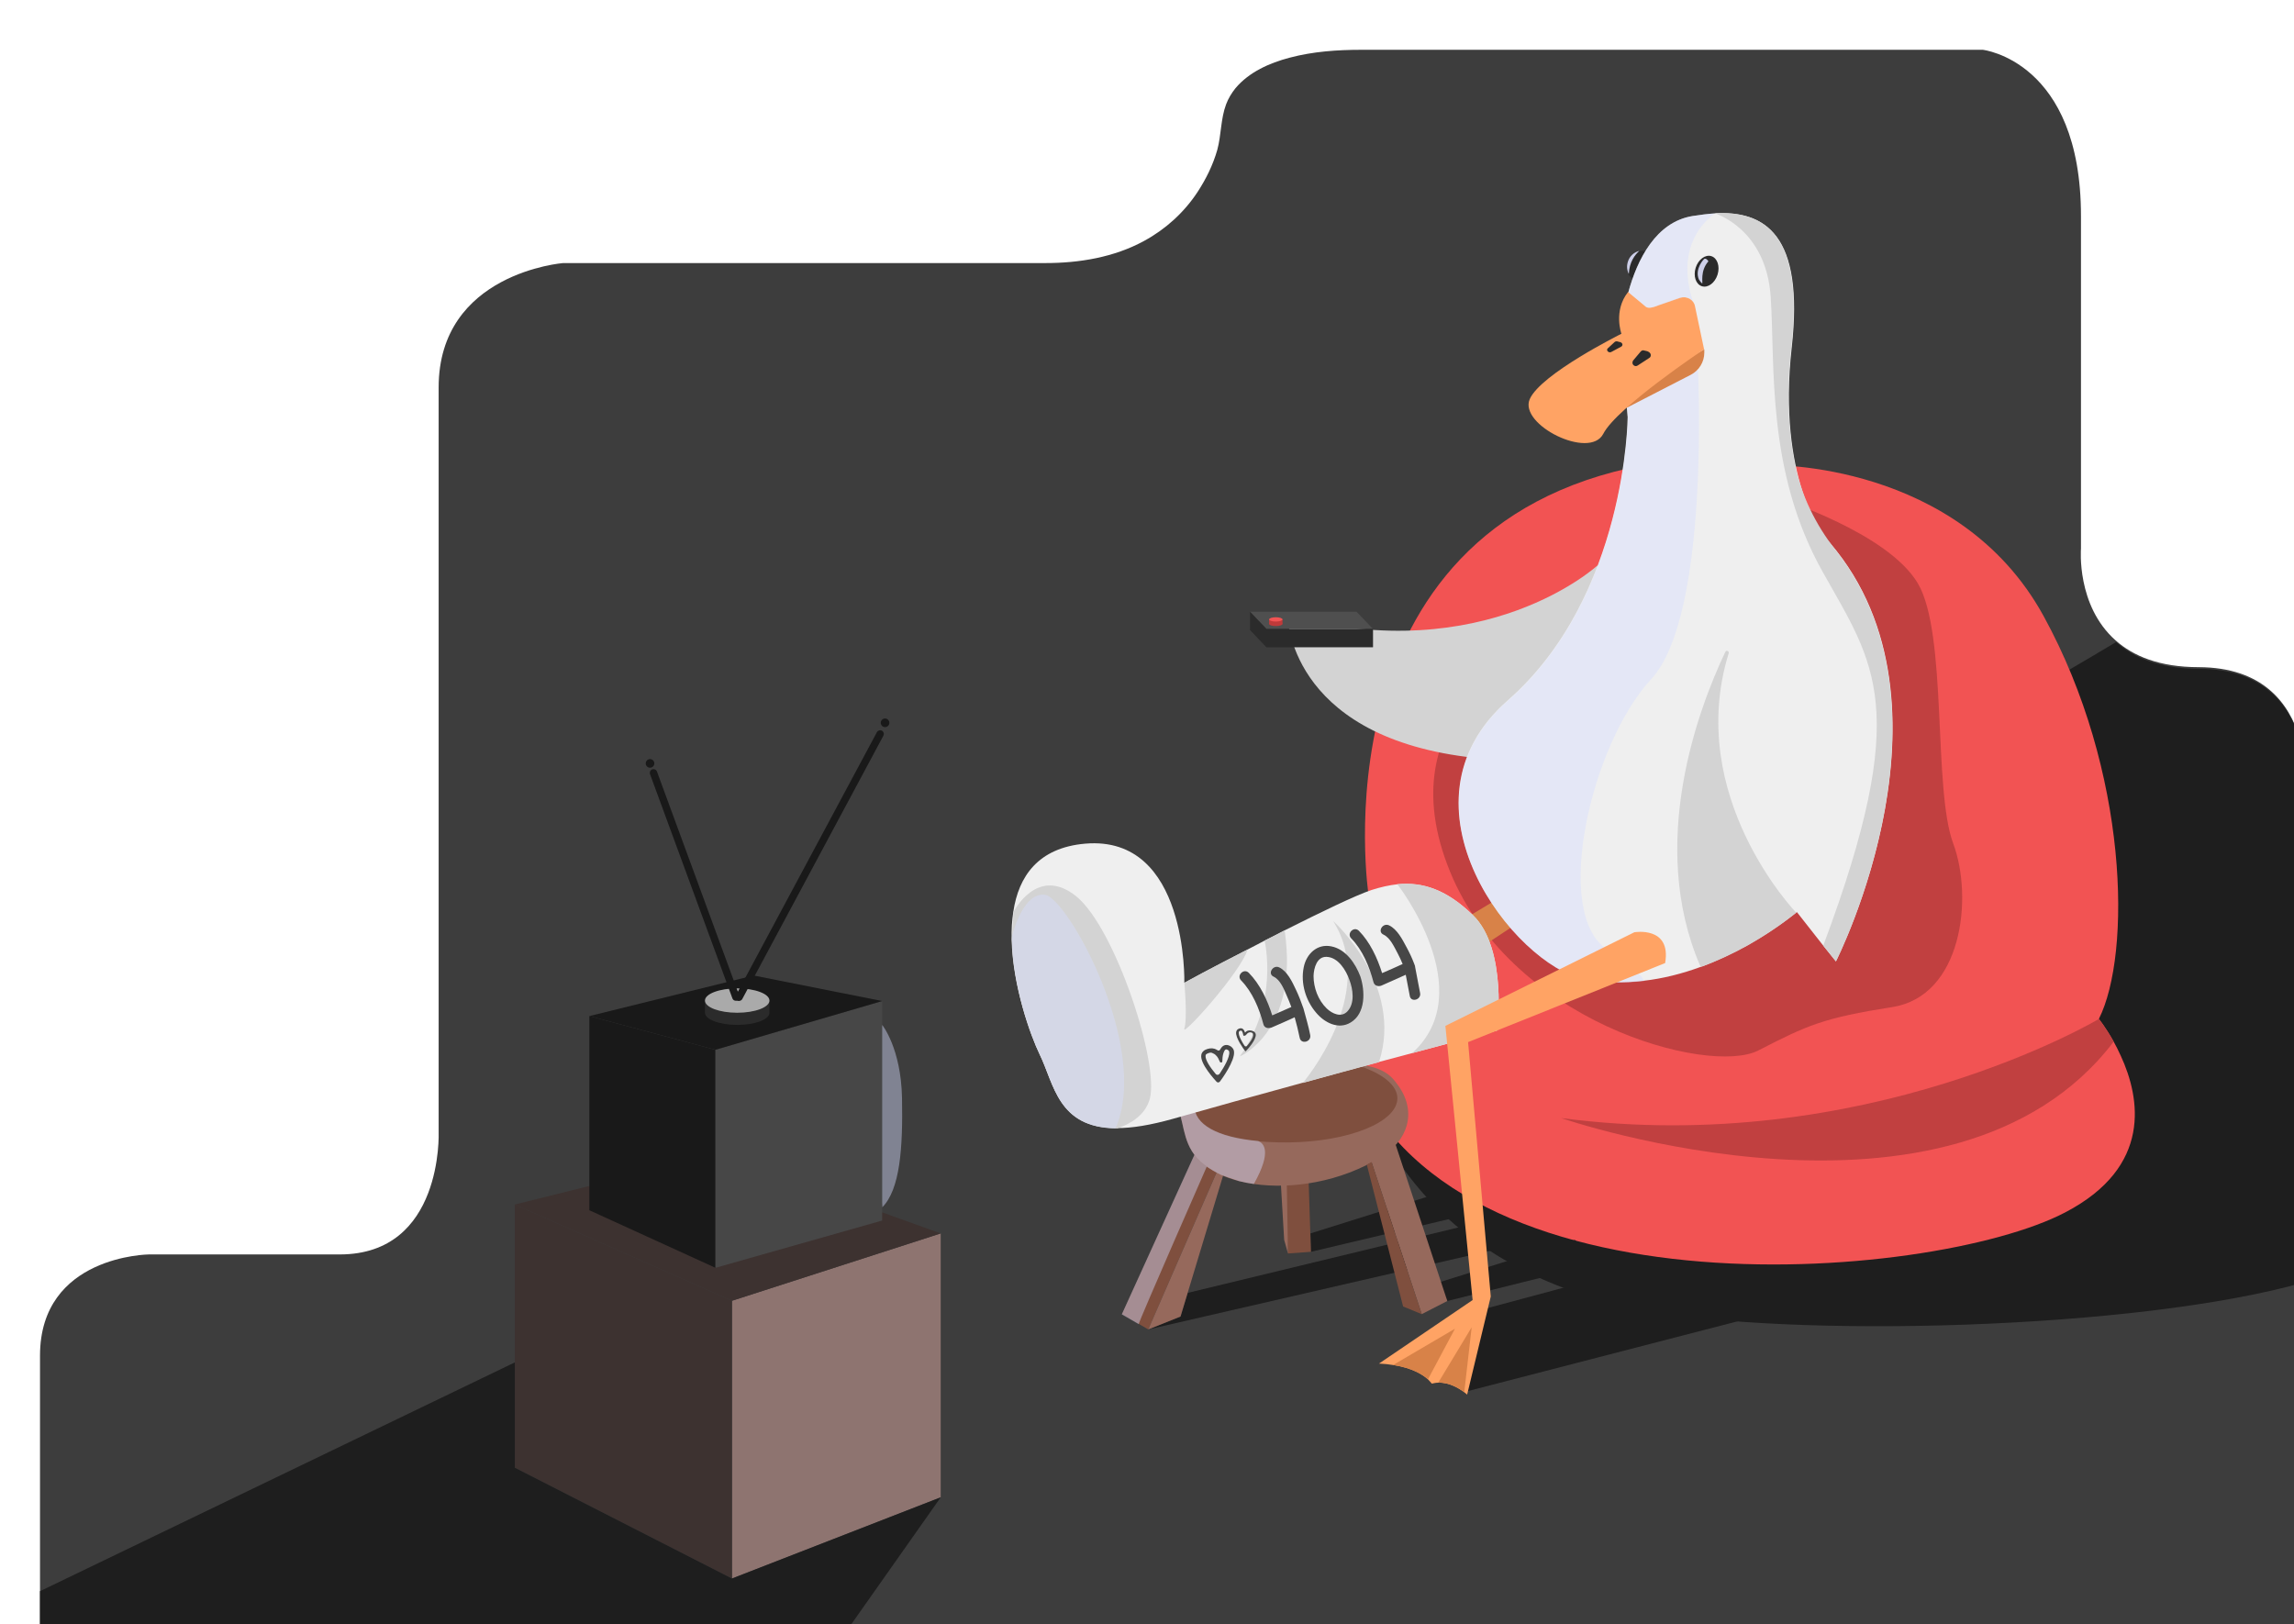 <svg width="1216" height="861" viewBox="0 0 1216 861" fill="none" xmlns="http://www.w3.org/2000/svg">
<g filter="url(#filter0_i)">
<path d="M1216.71 423.886V861.067H16.206C16.206 861.067 16.206 766.87 16.206 713.694C16.206 660.518 73.94 660.012 73.94 660.012C73.94 660.012 120.152 660.012 175.1 660.012C230.048 660.012 227.516 595.315 227.516 595.315C227.516 595.315 227.516 261.194 227.516 200.422C227.516 139.65 293.479 134.459 293.479 134.459C293.479 134.459 453.766 134.459 549.102 134.459C567.081 134.459 585.566 131.42 601.519 122.684C612.913 116.48 622.662 107.618 629.752 96.856C634.31 89.892 637.982 82.422 640.261 74.446C642.413 66.47 642.033 57.987 644.945 50.264C646.085 47.225 647.857 44.313 649.883 41.781C657.1 33.172 667.988 28.36 678.623 25.575C691.031 22.283 703.945 21.397 716.733 21.397C794.724 21.397 1046.04 21.397 1046.04 21.397C1046.04 21.397 1098.08 27.221 1098.08 109.517C1098.08 191.812 1098.08 285.883 1098.08 285.883C1098.08 285.883 1095.55 316.016 1116.44 334.501C1125.68 342.73 1139.61 348.681 1160.5 348.681C1228.23 348.934 1216.71 423.886 1216.71 423.886Z" fill="#3D3D3D"/>
<path opacity="0.44" d="M462.629 538.341C462.629 538.341 472.631 550.622 473.137 577.083C473.644 603.544 472.124 625.574 462.629 635.07L456.045 554.167L462.629 538.341Z" fill="#D7DCFF"/>
<path d="M382.992 684.574V831.82L493.648 788.773V648.87L382.992 684.574Z" fill="#8E7470"/>
<path d="M382.992 684.574L267.904 633.551V773.073L382.992 831.82V684.574Z" fill="#3D3230"/>
<path d="M267.904 633.551L376.155 606.583L493.648 648.87L382.992 684.574L267.904 633.551Z" fill="#3D3230"/>
<path d="M374.256 551.508V667.102L307.406 636.589V533.656L374.256 551.508Z" fill="#191919"/>
<path d="M374.256 667.102L462.629 642.033V525.68L374.256 551.508V667.102Z" fill="#474747"/>
<path d="M307.406 533.656L394.513 512.133L462.629 525.68L374.256 551.508L307.406 533.656Z" fill="#191919"/>
<path d="M368.685 531.884C368.685 535.429 376.408 538.341 385.777 538.341C395.273 538.341 402.869 535.429 402.869 531.884V525.427H368.685V531.884Z" fill="#2B2B2B"/>
<path d="M385.777 531.884C395.217 531.884 402.869 528.993 402.869 525.427C402.869 521.86 395.217 518.969 385.777 518.969C376.337 518.969 368.685 521.86 368.685 525.427C368.685 528.993 376.337 531.884 385.777 531.884Z" fill="#AAAAAA"/>
<path d="M383.245 524.287L339.565 405.401C339.185 404.389 339.691 403.249 340.704 402.869C341.717 402.489 342.857 402.996 343.236 404.009L386.917 522.894C387.296 523.907 386.79 525.047 385.777 525.427C384.764 525.806 383.625 525.3 383.245 524.287Z" fill="#191919"/>
<path d="M385.777 525.427C384.891 524.92 384.511 523.781 385.017 522.768L459.843 383.118C460.35 382.232 461.489 381.852 462.502 382.359C463.388 382.865 463.768 384.005 463.262 385.017L388.436 524.667C387.929 525.553 386.663 525.933 385.777 525.427Z" fill="#191919"/>
<path d="M1216.71 424.646V674.698C1128.21 700.02 943.742 704.578 864.865 689.258C729.647 662.924 713.821 558.725 713.821 558.725C713.821 558.725 992.866 409.579 1116.69 335.387C1125.93 343.616 1139.86 349.567 1160.75 349.567C1228.36 349.694 1216.71 424.646 1216.71 424.646Z" fill="#1E1E1E"/>
<path d="M1089.72 637.729C1018.95 674.825 752.689 696.982 708.503 552.014L720.531 470.225C720.531 470.225 690.145 274.741 866.384 241.57H932.854C932.854 241.57 1033 239.164 1078.2 321.46C1123.4 403.755 1124.92 500.611 1107.57 535.175C1107.57 535.175 1111.25 539.733 1115.42 547.203C1116.69 549.482 1117.96 552.014 1119.22 554.8C1129.48 577.083 1136.06 613.546 1089.72 637.729Z" fill="#F25353"/>
<path d="M1115.42 547.203C1030.09 659.252 822.578 587.718 822.578 587.718C983.877 608.988 1107.57 535.176 1107.57 535.176C1107.57 535.176 1111.25 539.733 1115.42 547.203Z" fill="#C14040"/>
<path d="M938.678 259.421C938.678 259.421 995.778 277.526 1011.6 304.241C1027.43 330.955 1019.58 413.251 1030.34 442.118C1041.1 470.985 1035.03 523.021 998.184 528.845C961.341 534.669 953.111 538.467 927.03 551.888C900.948 565.308 793.584 536.948 762.185 453.386C730.659 369.824 809.41 338.045 809.41 338.045L870.182 290.441L938.678 259.421Z" fill="#C14040"/>
<path d="M771.174 732.939L917.534 695.082L845.114 671.913L760.286 694.703L771.174 732.939Z" fill="#1E1E1E"/>
<path d="M603.671 699.767L795.61 655.58L778.011 643.299L624.561 680.396L620.763 692.93L603.671 699.767Z" fill="#1E1E1E"/>
<path d="M689.891 658.619L774.846 638.488L762.185 626.081L689.638 648.87L689.891 658.619Z" fill="#1E1E1E"/>
<path d="M762.185 684.7L842.582 664.696L829.794 652.289L757.374 674.952L762.185 684.7Z" fill="#1E1E1E"/>
<path d="M493.648 788.773L442.624 861.193H16.206V838.53L267.904 717.239V773.073L382.992 831.82L493.648 788.773Z" fill="#1E1E1E"/>
<path d="M675.711 607.849L677.737 659.506L689.892 658.619L688.246 607.469L675.711 607.849Z" fill="#7F4F3E"/>
<path d="M629.372 604.684L589.744 691.664L603.671 699.767L644.059 606.963L629.372 604.684Z" fill="#7F4F3E"/>
<path opacity="0.44" d="M628.106 607.216L589.617 691.791C589.617 691.791 599.113 697.235 598.606 696.981C598.1 696.728 636.083 610.254 636.083 610.254L628.106 607.216Z" fill="#D7DCFF"/>
<path d="M720.404 606.076L748.638 691.664L762.185 684.7L734.078 599.619L720.404 606.076Z" fill="#96695C"/>
<path d="M727.114 608.355C705.591 621.649 679.763 625.574 659.632 622.662C656.847 622.282 654.314 621.776 651.782 621.143C649.883 620.636 648.111 620.13 646.338 619.497C644.945 618.991 643.553 618.484 642.287 617.851C641.527 617.471 640.767 617.091 640.008 616.712C639.375 616.332 638.615 615.952 637.982 615.572C623.422 607.216 623.422 596.454 620.636 586.072L621.649 581.894L622.915 576.703L713.694 558.851C727.494 561.004 731.546 563.916 736.104 570.373C746.486 584.806 740.915 599.873 727.114 608.355Z" fill="#96695C"/>
<path d="M735.724 577.21C735.597 564.549 709.642 554.547 677.737 554.8C645.832 555.053 627.98 568.347 628.106 581.008C628.233 593.669 646.211 600.885 678.117 600.632C710.022 600.252 735.724 589.87 735.724 577.21Z" fill="#7F4F3E"/>
<path d="M603.671 699.767L620.763 692.93L645.325 611.647L639.881 616.585L603.671 699.767Z" fill="#96695C"/>
<path opacity="0.44" d="M659.632 622.662C656.847 622.282 654.314 621.776 651.782 621.143C647.604 619.75 642.92 618.104 642.287 617.851C641.527 617.471 640.767 617.091 640.008 616.712C639.375 616.332 638.742 615.952 637.982 615.572C623.422 607.216 623.422 596.454 620.636 586.072L621.649 581.894L628.106 578.602C627.98 579.362 627.98 580.122 627.98 580.881C628.106 591.137 640.134 597.847 661.911 599.873C664.57 600.885 669.634 604.937 659.632 622.662Z" fill="#D7DCFF"/>
<path d="M872.715 138.51C871.322 142.941 866.891 145.347 862.712 144.081C860.687 143.448 859.167 142.055 858.281 140.409C857.268 138.51 857.015 136.104 857.775 133.826C858.661 130.787 861.193 128.635 863.979 128.128C865.245 127.875 866.511 127.875 867.777 128.255C871.955 129.521 874.107 134.079 872.715 138.51Z" fill="#2B2B2B"/>
<path d="M791.305 470.225C790.799 470.225 760.033 488.963 760.033 488.963L775.859 499.978L804.219 481.24L791.305 470.225Z" fill="#D88248"/>
<path d="M841.949 294.619C841.949 294.619 782.443 349.693 677.484 321.207C677.484 321.207 677.611 384.258 772.694 396.286C867.524 408.313 841.949 294.619 841.949 294.619Z" fill="#D3D3D3"/>
<path d="M968.178 504.663L961.467 496.306L947.54 478.581C947.414 478.581 947.414 478.708 947.287 478.708C947.287 478.708 947.161 478.835 947.034 478.835C938.931 485.292 930.195 491.116 921.206 496.18C913.103 500.611 904.873 504.536 896.517 507.575C886.515 511.246 876.386 513.779 866.384 514.918C855.496 516.184 844.861 516.057 834.605 514.032C798.015 506.815 731.039 421.607 794.217 366.279C857.268 310.951 857.775 216.121 857.775 216.121C857.775 216.121 857.522 213.716 857.268 210.171C856.509 200.548 854.989 181.81 854.61 174.467C854.483 170.542 855.243 160.793 858.155 149.905C862.839 132.686 872.715 112.682 892.212 109.517C896.264 108.884 900.189 108.377 903.987 108.124C930.575 106.731 951.465 119.139 944.755 179.278C937.032 248.153 961.594 278.919 961.594 278.919C1039.96 363.494 968.178 504.663 968.178 504.663Z" fill="#EFEFEF"/>
<path opacity="0.44" d="M870.183 355.138C838.404 389.322 817.64 479.214 846.887 498.332C861.193 507.701 865.625 512.512 866.511 515.045C855.623 516.311 844.987 516.184 834.732 514.158C798.142 506.942 731.166 421.734 794.344 366.406C857.395 311.078 857.901 216.248 857.901 216.248C857.901 216.248 857.648 213.842 857.395 210.297L895.124 191.179C894.871 190.799 901.835 320.953 870.183 355.138Z" fill="#D7DCFF"/>
<path d="M857.268 211.183L891.199 193.711C895.631 191.432 898.416 186.875 898.416 181.937V180.164C898.416 180.164 857.015 202.701 857.268 211.183Z" fill="#D88248"/>
<path d="M893.478 157.375L898.29 180.164C898.29 180.164 852.077 210.93 844.861 224.984C837.644 238.911 800.041 220.173 805.865 206.626C811.689 193.205 854.483 171.935 854.483 171.935C854.483 171.935 850.052 159.78 858.028 149.778L867.017 157.248C868.663 159.147 872.335 157.501 874.614 156.615L885.629 152.817C889.174 151.804 892.845 153.83 893.478 157.375Z" fill="#FFA364"/>
<path opacity="0.44" d="M892.592 155.096C891.073 153.07 888.414 152.057 885.755 152.944L874.74 156.742C872.461 157.501 868.663 159.147 867.144 157.375L858.155 149.905C862.839 132.686 872.715 112.682 892.212 109.517C896.264 108.884 900.189 108.377 903.987 108.124C880.691 125.723 892.339 154.463 892.592 155.096Z" fill="#D7DCFF"/>
<path d="M788.646 541.253C788.646 541.253 769.908 546.19 743.574 553.28C738.003 554.8 732.179 556.319 725.975 557.965C713.187 561.383 699.387 565.182 685.587 568.98C661.025 575.69 636.336 582.527 616.838 588.098C604.684 591.516 595.061 593.036 587.212 593.036C555.686 593.162 553.787 569.613 546.064 553.913C541.253 544.038 531.757 517.703 531.251 493.015C531.124 487.95 531.377 483.139 532.137 478.328C534.922 459.59 545.304 444.397 570.246 442.244C624.814 437.56 622.789 515.931 622.789 515.931C622.789 515.931 622.789 515.931 622.915 515.931C623.548 515.551 626.967 513.778 632.284 510.866C638.362 507.701 646.844 503.143 656.34 498.332C659.252 496.813 662.291 495.294 665.329 493.648C668.874 491.875 672.419 490.103 675.964 488.203C695.082 478.581 713.947 469.465 722.05 466.807C726.735 465.287 731.292 464.274 735.724 463.768C749.398 462.375 762.058 466.807 775.859 480.227C794.217 498.079 788.646 541.253 788.646 541.253Z" fill="#EFEFEF"/>
<path d="M725.975 558.092C713.188 561.51 699.387 565.308 685.587 569.107C685.587 569.107 725.975 521.755 701.666 483.266C701.666 483.139 739.269 516.944 725.975 558.092Z" fill="#D3D3D3"/>
<path d="M652.162 555.053C673.179 525.933 665.329 493.648 665.329 493.648C668.874 491.875 672.42 490.103 675.965 488.204C683.688 541.886 652.162 555.053 652.162 555.053Z" fill="#D3D3D3"/>
<path d="M788.646 541.253C788.646 541.253 769.908 546.19 743.574 553.281C779.91 520.362 735.724 463.768 735.724 463.768C749.398 462.375 762.059 466.807 775.859 480.227C794.217 498.079 788.646 541.253 788.646 541.253Z" fill="#D3D3D3"/>
<path d="M877.652 505.549L773.2 547.457L785.228 682.295L772.694 734.331C772.694 734.331 772.187 733.825 771.174 733.065C768.642 731.166 763.325 727.748 757.374 728.001C756.235 728.001 755.095 728.254 753.956 728.507C753.956 728.507 753.323 727.621 751.93 726.228C749.271 723.823 743.7 720.151 733.445 718.632C731.166 718.252 728.76 717.999 725.975 717.872L775.606 684.194L761.172 538.847L861.32 489.217C861.32 489.217 881.071 485.798 877.652 505.549Z" fill="#FFA364"/>
<path d="M947.287 478.835C947.287 478.835 947.161 478.961 947.034 478.961C938.931 485.418 930.195 491.242 921.206 496.307C913.483 500.611 905.506 504.283 897.403 507.322C896.897 507.448 896.391 507.322 896.137 506.815C868.41 442.118 895.251 370.711 909.558 340.578C910.064 339.438 911.71 340.198 911.33 341.337C887.908 417.303 947.034 478.708 947.034 478.708L947.287 478.835Z" fill="#D3D3D3"/>
<path d="M604.43 577.716C602.025 586.072 594.682 590.63 587.338 593.162C586.958 593.162 586.705 593.162 586.325 593.162C555.686 592.783 553.787 569.613 546.19 554.04C541.379 544.165 531.884 517.83 531.377 493.141L531.504 490.989L532.263 478.455C532.263 478.455 544.798 453.386 565.562 470.225C586.199 487.064 609.748 558.978 604.43 577.716Z" fill="#D3D3D3"/>
<path d="M905.441 140.587C906.822 136.183 905.345 131.799 902.143 130.794C898.94 129.79 895.224 132.545 893.843 136.949C892.462 141.353 893.938 145.737 897.141 146.741C900.343 147.746 904.059 144.99 905.441 140.587Z" fill="#2B2B2B"/>
<path d="M868.916 181.557L869.296 181.81C870.309 182.57 870.309 184.089 869.296 184.722L863.092 188.774C862.333 189.28 861.447 189.154 860.813 188.52C860.18 187.887 860.18 186.875 860.687 186.115L864.738 181.304C865.245 180.797 865.878 180.544 866.511 180.797L868.157 181.177C868.663 181.43 868.79 181.43 868.916 181.557Z" fill="#2B2B2B"/>
<path d="M853.977 176.366L854.356 176.619C855.243 177.126 855.243 178.265 854.356 178.772L849.165 181.557C848.532 181.937 847.773 181.81 847.266 181.304C846.76 180.797 846.76 180.038 847.266 179.658L850.811 176.366C851.191 175.986 851.824 175.86 852.331 175.986L853.723 176.366C853.723 176.239 853.85 176.366 853.977 176.366Z" fill="#2B2B2B"/>
<path d="M722.81 328.423H666.342L657.606 319.307H714.074L722.81 328.423Z" fill="#4F4F4F"/>
<path d="M722.81 338.046H666.342L657.606 328.93H714.074L722.81 338.046Z" fill="#2B2B2B"/>
<path d="M657.606 319.307V328.93L666.342 338.045H722.81V328.423H666.342L657.606 319.307Z" fill="#2B2B2B"/>
<path d="M674.825 323.359H667.735V325.764H674.825V323.359Z" fill="#BF3A3A"/>
<path d="M671.28 326.904C673.238 326.904 674.825 326.394 674.825 325.764C674.825 325.135 673.238 324.625 671.28 324.625C669.322 324.625 667.735 325.135 667.735 325.764C667.735 326.394 669.322 326.904 671.28 326.904Z" fill="#BF3A3A"/>
<path d="M671.28 324.498C673.238 324.498 674.825 323.988 674.825 323.359C674.825 322.73 673.238 322.219 671.28 322.219C669.322 322.219 667.735 322.73 667.735 323.359C667.735 323.988 669.322 324.498 671.28 324.498Z" fill="#F25353"/>
<path d="M656.34 498.332C652.668 510.487 621.269 545.178 622.789 540.366C624.561 534.542 622.789 515.931 622.789 515.931C622.789 515.931 622.789 515.931 622.915 515.931C623.548 515.551 626.967 513.779 632.284 510.867C638.362 507.701 646.844 503.143 656.34 498.332Z" fill="#D3D3D3"/>
<path d="M968.178 504.663L961.468 496.307C1008.69 369.951 988.688 347.288 961.088 298.037C931.208 244.735 936.019 189.027 933.614 152.437C931.208 116.1 904.114 108.124 903.734 107.997C930.322 106.605 951.212 119.012 944.502 179.152C941.59 204.98 943.236 225.49 946.401 240.937C949.82 257.649 957.416 273.095 967.925 286.516C1035.66 371.85 968.178 504.663 968.178 504.663Z" fill="#D3D3D3"/>
<path d="M685.967 529.731C685.967 529.605 685.84 529.478 685.84 529.352C684.701 526.06 683.434 522.768 681.915 519.603C680.016 515.551 677.357 509.854 673.052 507.828C669.761 506.309 666.722 511.247 670.14 512.766C673.686 514.412 675.711 519.603 677.104 522.895C677.99 524.794 678.75 526.819 679.51 528.845C676.091 530.364 672.673 531.884 669.381 533.276C666.849 525.174 662.924 516.817 656.973 510.74C654.314 508.081 650.263 512.133 652.922 514.792C658.872 520.869 662.544 529.731 664.696 537.961C665.203 539.987 667.229 540.367 669.001 539.734C673.053 537.961 677.231 536.188 681.282 534.289C682.295 537.834 683.181 541.506 683.941 545.178C684.701 548.849 690.271 547.33 689.512 543.658C688.625 539.1 687.233 534.416 685.967 529.731Z" fill="#474747"/>
<path d="M747.752 521.375C746.865 516.691 745.979 512.006 745.093 507.448C745.093 507.195 745.093 507.068 744.966 506.815C744.84 506.435 744.713 506.056 744.587 505.802C743.447 502.764 742.054 499.852 740.535 497.066C738.383 493.015 735.597 487.571 731.293 485.545C727.874 484.026 724.962 488.963 728.381 490.483C731.926 492.129 734.078 497.066 735.851 500.358C736.863 502.257 737.75 504.156 738.509 506.056C734.838 507.701 731.293 509.347 727.621 510.867C725.089 502.764 721.164 494.408 715.34 488.457C712.681 485.798 708.63 489.85 711.288 492.508C717.239 498.586 720.911 507.448 723.063 515.678C723.569 517.577 725.595 518.21 727.368 517.45C731.672 515.551 735.977 513.652 740.155 511.753C740.915 515.551 741.548 519.223 742.308 523.021C742.941 526.566 748.511 525.047 747.752 521.375Z" fill="#474747"/>
<path d="M700.653 496.686C693.183 495.167 687.486 500.738 686.093 507.701C684.321 516.184 687.106 525.427 692.677 531.884C696.982 537.075 704.452 541 710.909 537.075C719.012 532.264 718.632 520.362 716.1 512.639C713.567 505.929 708.503 498.206 700.653 496.686ZM709.263 531.124C705.971 534.669 701.16 532.39 698.248 529.605C693.69 525.173 691.284 518.59 691.284 512.386C691.411 508.208 693.057 502.004 698.248 502.257C704.325 502.511 708.503 509.347 710.276 514.412C712.175 519.349 713.314 526.819 709.263 531.124Z" fill="#474747"/>
<path d="M339.565 401.983C340.824 401.983 341.844 400.963 341.844 399.704C341.844 398.445 340.824 397.425 339.565 397.425C338.306 397.425 337.286 398.445 337.286 399.704C337.286 400.963 338.306 401.983 339.565 401.983Z" fill="#191919"/>
<path d="M464.148 380.46C465.407 380.46 466.427 379.439 466.427 378.181C466.427 376.922 465.407 375.902 464.148 375.902C462.889 375.902 461.869 376.922 461.869 378.181C461.869 379.439 462.889 380.46 464.148 380.46Z" fill="#191919"/>
<path d="M766.237 699.387L751.93 726.228C749.271 723.823 743.7 720.151 733.445 718.632L766.237 699.387Z" fill="#D88248"/>
<path d="M775.099 698.627L771.174 733.065C768.642 731.166 763.325 727.747 757.374 728.001L775.099 698.627Z" fill="#D88248"/>
<path d="M641.653 568.347C641.147 568.98 640.387 568.98 639.881 568.474C638.995 567.461 631.018 558.978 631.778 554.294C631.905 553.154 632.664 552.268 633.677 551.635C635.45 550.748 637.222 550.495 638.868 551.002C639.375 551.128 639.881 551.508 640.387 551.761C640.894 552.141 641.527 551.888 641.78 551.382C642.286 550.495 642.92 549.609 643.806 549.229C644.565 548.849 645.958 548.723 647.604 549.862C648.364 550.495 648.997 551.255 649.123 552.394C649.756 557.332 642.54 567.208 641.653 568.347ZM636.842 553.027C636.209 553.027 635.45 553.281 634.69 553.66C634.31 553.914 634.057 554.167 634.057 554.547C633.677 556.699 636.589 561.004 639.375 564.296C640.008 565.055 641.02 564.929 641.527 564.169C643.932 560.624 646.971 555.306 646.591 552.648C646.465 552.015 646.211 551.888 646.085 551.761C645.705 551.508 645.072 551.128 644.692 551.382C643.806 551.761 643.173 554.167 643.046 555.56L642.92 557.712C642.92 558.345 642.033 558.472 641.653 557.965L640.767 556.066C640.767 556.066 639.754 554.04 637.982 553.407C637.602 553.154 637.222 553.027 636.842 553.027Z" fill="#474747"/>
<path d="M660.645 543.278C660.518 542.645 660.138 542.139 659.505 541.759C658.493 541.253 657.48 541.126 656.467 541.379C655.96 541.506 655.454 541.886 654.947 542.392C654.694 541.633 654.314 540.62 653.428 540.24C652.795 539.987 652.035 540.113 651.149 540.62C650.643 541 650.389 541.506 650.263 542.139C649.756 545.178 654.441 551.381 654.694 551.761L655.201 552.394L655.707 551.888C656.34 551.255 661.025 546.191 660.645 543.278ZM659.252 543.532C659.505 545.051 657.1 548.216 655.96 549.482C655.834 549.736 655.58 549.736 655.327 549.736C655.074 549.736 654.821 549.609 654.694 549.356C653.681 547.836 651.402 544.165 651.656 542.266C651.656 542.012 651.782 541.759 652.035 541.633C652.289 541.379 652.542 541.379 652.795 541.379C652.922 541.379 652.922 541.379 653.048 541.379C653.555 541.633 653.935 543.025 654.061 543.912V544.038H654.314C654.821 544.165 655.327 543.912 655.58 543.532C655.834 543.152 656.34 542.645 656.973 542.392C657.606 542.139 658.239 542.266 658.999 542.645C659.126 543.152 659.252 543.278 659.252 543.532Z" fill="#474747"/>
<path d="M677.737 659.505L675.711 652.289L673.559 615.825L677.104 622.282L677.737 659.505Z" fill="#96695C"/>
<path d="M748.638 691.664L738.763 687.612L719.518 612.407L722.05 611.014L748.638 691.664Z" fill="#7F4F3E"/>
<path opacity="0.44" d="M586.325 593.162C555.686 592.783 553.787 569.613 546.19 554.04C541.379 544.165 531.884 517.83 531.377 493.141L531.504 490.989C532.517 487.317 537.961 468.073 548.849 469.339C560.624 470.605 605.064 550.115 586.325 593.162Z" fill="#D7DCFF"/>
<path d="M898.29 132.306C898.29 132.306 893.225 137.371 895.504 143.068C895.504 143.068 896.77 145.094 897.277 145.22C897.783 145.347 896.011 138.637 900.569 133.572C900.695 133.572 899.429 131.547 898.29 132.306Z" fill="#CDCFE8"/>
<path d="M863.979 128.001C861.7 130.027 858.661 133.825 858.408 140.283C857.395 138.383 857.142 135.978 857.901 133.699C858.788 130.787 861.193 128.635 863.979 128.001Z" fill="#CDCFE8"/>
</g>
<defs>
<filter id="filter0_i" x="0" y="0" width="1227.53" height="880.5" filterUnits="userSpaceOnUse" color-interpolation-filters="sRGB">
<feFlood flood-opacity="0" result="BackgroundImageFix"/>
<feBlend mode="normal" in="SourceGraphic" in2="BackgroundImageFix" result="shape"/>
<feColorMatrix in="SourceAlpha" type="matrix" values="0 0 0 0 0 0 0 0 0 0 0 0 0 0 0 0 0 0 127 0" result="hardAlpha"/>
<feOffset dx="5" dy="5"/>
<feGaussianBlur stdDeviation="4.5"/>
<feComposite in2="hardAlpha" operator="arithmetic" k2="-1" k3="1"/>
<feColorMatrix type="matrix" values="0 0 0 0 0 0 0 0 0 0 0 0 0 0 0 0 0 0 0.25 0"/>
<feBlend mode="normal" in2="shape" result="effect1_innerShadow"/>
</filter>
</defs>
</svg>
